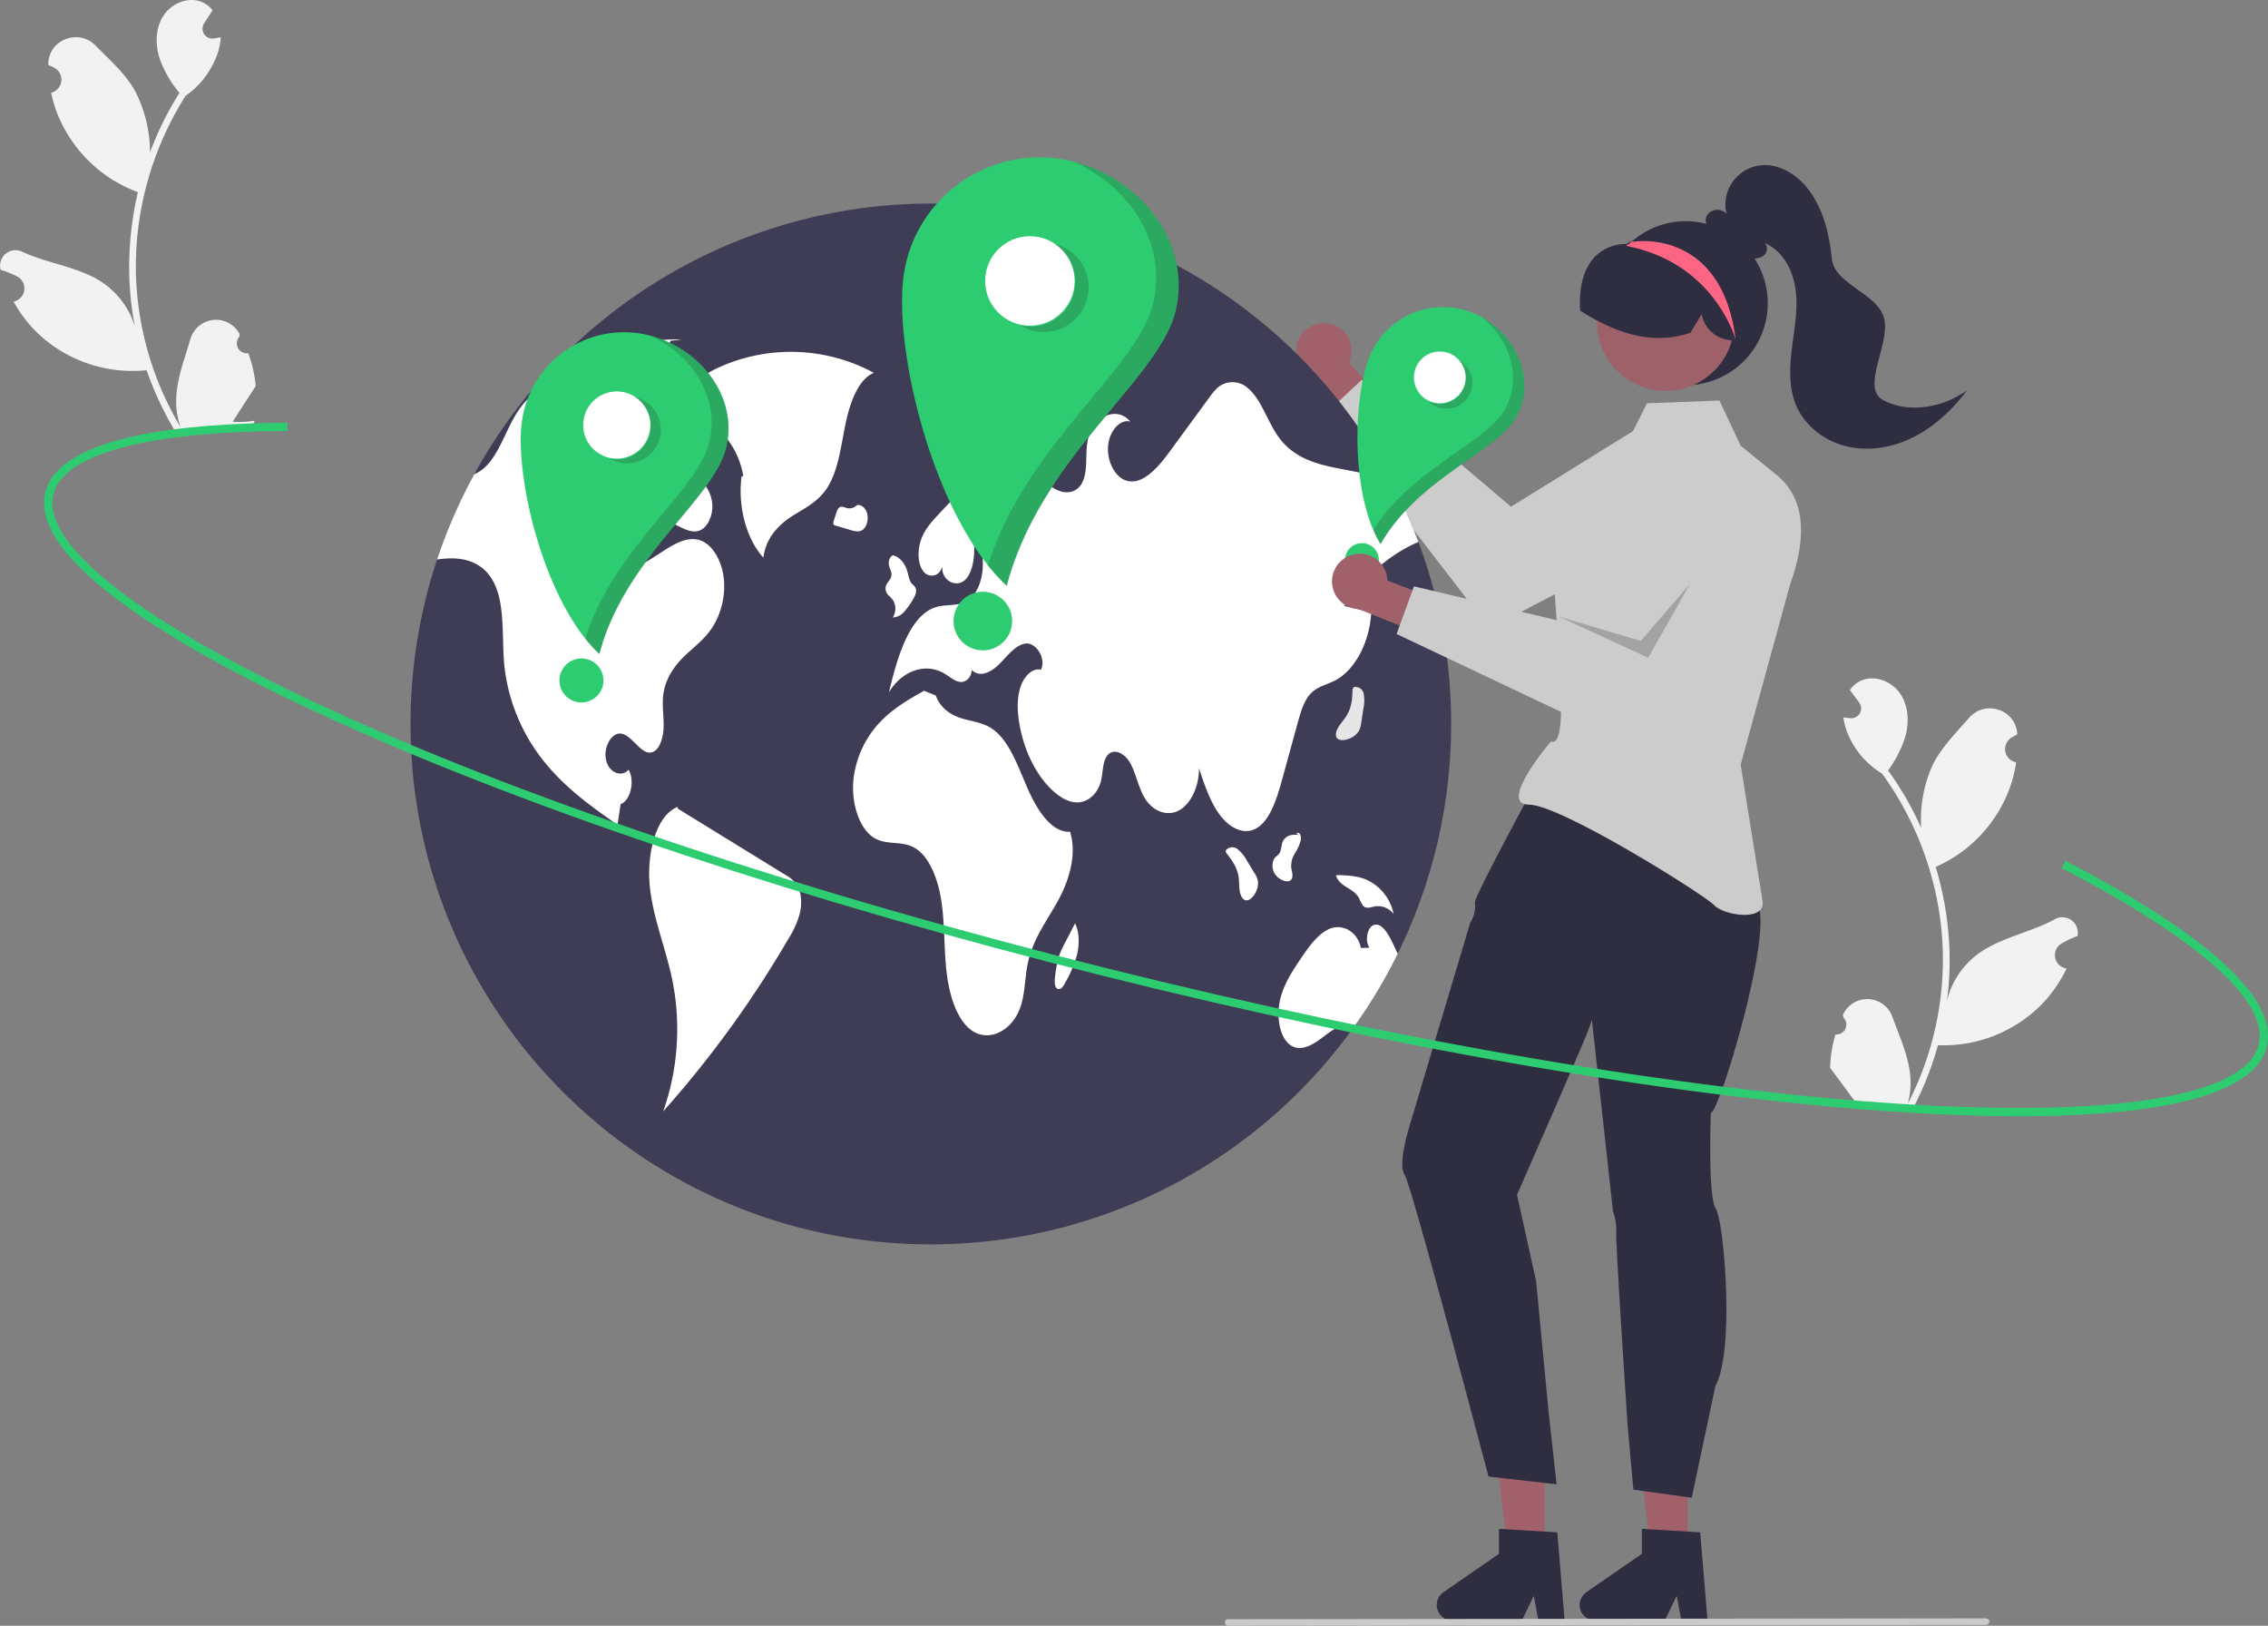 <svg xmlns="http://www.w3.org/2000/svg" data-name="Layer 1" width="825.202" height="591.419" viewBox="0 0 825.202 591.419" xmlns:xlink="http://www.w3.org/1999/xlink"><rect x="0" y="0" width="825.202" height="591.419" fill="#808080" stroke="none"/><path d="M855.224,530.608a3.613,3.613,0,0,0,2.907-6.134c-.074-.366-.127-.629-.202-.995q.054-.116.109-.231a9.703,9.703,0,0,1,17.876.899c2.596,7.179,5.991,14.407,6.561,21.897a28.705,28.705,0,0,1-.962,9.838,115.086,115.086,0,0,0,12.68-47.26,111.081,111.081,0,0,0-.112-12.411q-.335-5.081-1.115-10.11a116.419,116.419,0,0,0-20.767-50.362,30.983,30.983,0,0,1-12.25-13.954,23.634,23.634,0,0,1-1.847-6.551c.623.111,1.257.192,1.882.263.195.019.4.039.594.059l.073.007a3.58,3.58,0,0,0,3.208-5.689q-.383-.518-.766-1.036c-.387-.533-.785-1.056-1.172-1.588a1.784,1.784,0,0,1-.126-.16c-.445-.608-.891-1.205-1.336-1.812a10.352,10.352,0,0,1,3.543-3.119c4.865-2.553,11.309-.328,14.53,4.115,3.232,4.443,3.599,10.483,2.158,15.78a41.485,41.485,0,0,1-6.327,12.512c.242.341.494.672.735,1.012a117.172,117.172,0,0,1,11.316,19.923,48.709,48.709,0,0,1,3.957-22.465c3.093-6.578,8.567-11.985,13.427-17.57,5.837-6.708,16.999-3.142,17.56,5.732q.008.129.016.258-1.049.529-2.059,1.131a4.901,4.901,0,0,0,1.559,9.001l.099.02a48.767,48.767,0,0,1-1.623,7.224,50.21,50.21,0,0,1-26.436,30.272c-.41.187-.81.374-1.22.551a119.597,119.597,0,0,1,5.022,30.563,113.435,113.435,0,0,1-.934,18.292l.041-.214a29.974,29.974,0,0,1,11.026-16.813c8.167-6.095,19.39-7.957,28.118-12.756a5.625,5.625,0,0,1,8.352,5.867q-.022.113-.045.225a32.924,32.924,0,0,0-3.771,1.605q-1.049.529-2.059,1.131a4.901,4.901,0,0,0,1.559,9.001l.099.02c.071.014.133.027.204.04a48.808,48.808,0,0,1-9.622,13.625,50.254,50.254,0,0,1-37.15,14.279l-.01-0a119.562,119.562,0,0,1-9.113,23.048l-28.661-1.334c-.088-.323-.165-.656-.243-.979a32.599,32.599,0,0,0,7.953-.103c-2.005-2.708-4.009-5.437-6.014-8.145a1.781,1.781,0,0,1-.126-.16c-1.016-1.386-2.044-2.761-3.06-4.147l-.001-.002a47.75,47.75,0,0,1,1.963-12.086Z" transform="translate(-187.399 -154.291)" fill="#f2f2f2"/><path d="M277.743,282.773a3.613,3.613,0,0,1-3.28-5.943c.051-.37.088-.635.14-1.005q-.061-.112-.123-.224a9.703,9.703,0,0,0-17.786,2.002c-2.148,7.326-5.089,14.75-5.196,22.26a28.705,28.705,0,0,0,1.568,9.76A115.086,115.086,0,0,1,237.489,263.235a111.08,111.08,0,0,1-.655-12.394q.02-5.092.488-10.16a116.419,116.419,0,0,1,17.616-51.549,30.983,30.983,0,0,0,11.364-14.684,23.634,23.634,0,0,0,1.438-6.653c-.615.15-1.243.27-1.862.378-.193.031-.397.064-.59.095l-.073.011a3.58,3.58,0,0,1-3.554-5.48q.35-.541.7-1.082c.353-.556.718-1.102,1.071-1.658a1.783,1.783,0,0,0,.116-.168c.407-.634.815-1.258,1.222-1.891a10.352,10.352,0,0,0-3.728-2.894c-5.013-2.248-11.307.371-14.248,5.005-2.951,4.635-2.944,10.685-1.179,15.883a41.485,41.485,0,0,0,7.088,12.097c-.22.355-.451.701-.671,1.056a117.172,117.172,0,0,0-10.063,20.584,48.709,48.709,0,0,0-5.337-22.177c-3.493-6.374-9.291-11.432-14.486-16.706-6.24-6.335-17.161-2.086-17.172,6.806q-0.0.129 0.0.258,1.08.463,2.125,1.002a4.901,4.901,0,0,1-1,9.08l-.098.026a48.767,48.767,0,0,0,2.066,7.109,50.21,50.21,0,0,0,28.256,28.581c.421.161.832.323,1.252.474a119.597,119.597,0,0,0-3.124,30.814,113.433,113.433,0,0,0,2.062,18.199l-.054-.211a29.974,29.974,0,0,0-12.044-16.1c-8.528-5.579-19.845-6.744-28.852-10.995a5.625,5.625,0,0,0-7.973,6.372q.029.111.059.222a32.924,32.924,0,0,1,3.863,1.369q1.08.464,2.125,1.002a4.901,4.901,0,0,1-1,9.081l-.098.026c-.07.018-.131.035-.201.053a48.808,48.808,0,0,0,10.445,13.005,50.254,50.254,0,0,0,37.961,11.957l.01-.001a119.563,119.563,0,0,0,10.52,22.441l28.523-3.102c.068-.328.124-.665.182-.992a32.599,32.599,0,0,1-7.944.388c1.834-2.827,3.665-5.674,5.499-8.501a1.779,1.779,0,0,0,.116-.168c.929-1.446,1.869-2.882,2.798-4.328l0-.002a47.75,47.75,0,0,0-2.706-11.941Z" transform="translate(-187.399 -154.291)" fill="#f2f2f2"/><path d="M671.818,272.202a10.016,10.016,0,0,1,6.383,13.969l15.306,17.017-8.073,11.824L664.157,290.677a10.07,10.07,0,0,1,7.661-18.475Z" transform="translate(-187.399 -154.291)" fill="#a0616a"/><path d="M815.114,313.989l0,0a20.026,20.026,0,0,0-27.608-6.542l-50.339,31.177-54.301-46.158L669.356,305.045l59.987,77.83,77.965-40.644C805.489,343.179,817.313,317.567,815.114,313.989Z" transform="translate(-187.399 -154.291)" fill="#ccc"/><path d="M715.391,417.655a189.27,189.27,0,0,1-189.308,189.308c-104.551,0-189.308-84.757-189.308-189.308a189.245,189.245,0,0,1,9.655-59.842A189.506,189.506,0,0,1,526.083,228.347,189.245,189.245,0,0,1,693.021,328.333a186.774,186.774,0,0,1,10.464,23.106c.41,1.104.81,2.208,1.199,3.323v.011q2.603,7.351,4.586,14.976A189.32,189.32,0,0,1,715.391,417.655Z" transform="translate(-187.399 -154.291)" fill="#3f3d56"/><path d="M505.371,289.931a63.517,63.517,0,0,0-55.761-2.281c-7.796,3.393-16.006,9.48-18.607,20.471,10.519-6.208,24.136,3.601,26.843,19.336l-.632.174c-1.43,10.899,1.762,22.764,7.941,29.522.811-7.02,5.427-11.797,9.967-14.781,4.54-2.984,9.562-5.152,13.027-10.282,4.108-6.081,5.151-14.969,6.783-23.077C496.563,300.905,499.659,292.19,505.371,289.931Z" transform="translate(-187.399 -154.291)" fill="#fff"/><path d="M446.489,382.675c-2.913,4.375-6.805,7.12-10.296,10.538-3.481,3.429-6.794,8.056-7.488,13.998-.442,3.807.242,7.677.147,11.527-.094,3.849-1.378,8.182-3.996,9.139-4.133,1.493-7.288-6.184-11.537-6.72-3.376-.421-6.415,4.89-5.437,9.497.978,4.606,5.574,6.647,8.214,3.639,2.387,4.007.705,11.274-2.882,12.505-.379,2.524-.757,5.038-1.125,7.562-9.066-6.342-18.226-12.789-25.935-22.075a67.007,67.007,0,0,1-15.271-36.095c-.999-10.675.484-22.885-4.417-31.099-3.923-6.573-10.654-8.025-16.712-7.614-1.104.074-2.219.2-3.323.336a187.235,187.235,0,0,1,13.556-31.025,13.282,13.282,0,0,0,3.397-2.114c5.637-4.785,8.14-14.472,12.715-21.171q.442-.647.915-1.262c4.68-6.111,10.948-9.255,17.006-12.179,13.409-6.51,27.208-13.104,41.364-12.2l-4.028.389q-7.052,19.751-14.114,39.502-1.073,3.029-2.166,6.068c-2.671,7.488-5.427,15.46-5.017,23.842.242,4.964,1.967,10.265,5.248,11.968,3.06,1.578,6.405-.358,9.36-2.272,1.252-.799,2.493-1.599,3.744-2.408,4.491-2.892,9.465-5.858,14.209-3.923,4.344,1.767,7.551,7.667,8.161,14.03A28.049,28.049,0,0,1,446.489,382.675Z" transform="translate(-187.399 -154.291)" fill="#fff"/><path d="M473.198,472.572q-19.674-12.113-39.348-24.227l.223-.573c-8.155,3.106-11.54,17.602-10.193,29.456,1.348,11.854,5.917,22.451,8.226,34.002a90.252,90.252,0,0,1-3.403,47.358,387.843,387.843,0,0,0,45.56-62.781,33.588,33.588,0,0,0,4.121-9.138c.833-3.442.705-7.58-.964-10.34A11.511,11.511,0,0,0,473.198,472.572Z" transform="translate(-187.399 -154.291)" fill="#fff"/><path d="M421.435,325.653c-1.393,3.131-1.929,7.307-.665,10.547,1.291,3.309,4.019,4.804,6.532,6.05l7.247,3.592c2.411,1.195,5.01,2.402,7.468,1.419,2.964-1.186,5.02-5.833,4.488-10.148-.566-4.591-3.46-7.749-6.136-10.439q-5.618-5.645-11.237-11.291l-2.111,2.585A28.192,28.192,0,0,0,421.435,325.653Z" transform="translate(-187.399 -154.291)" fill="#fff"/><path d="M676.541,374.735q4.891,1.152,9.781,2.303c-.568,11.012-6.026,21.203-13.346,24.894-3.05,1.536-6.447,2.103-8.971,4.975-2.282,2.608-3.439,6.668-4.501,10.549q-2.792,10.16-5.585,20.319c-1.998,7.299-4.564,15.408-9.76,18.037-4.459,2.261-9.56-.505-12.989-5.143-3.429-4.638-5.521-10.875-7.551-16.953.126,6.626-2.955,13.125-7.32,15.429-4.375,2.303-9.697.221-12.621-4.922-2.103-3.692-2.976-8.561-5.038-12.305-2.061-3.744-6.384-5.89-8.635-2.377-1.483,2.335-1.294,5.911-2.03,8.877-1.146,4.606-4.617,7.499-8.056,7.751-3.429.252-6.773-1.725-9.644-4.407-5.921-5.553-10.286-14.366-11.979-24.158-.747-4.365-.957-9.118.337-13.21,1.294-4.091,4.417-7.246,7.52-6.468,2.04-4.312-1.988-10.033-5.616-9.529-3.639.505-6.489,4.407-9.476,7.404-2.976,2.997-7.141,5.174-10.139,2.198.021,2.766-2.23,4.596-4.175,4.365-1.935-.221-3.66-1.777-5.437-2.882-6.868-4.281-15.586-1.441-20.466,6.657,3.05-12.978,7.52-27.87,16.89-30.92,3.828-1.251,8.004-.221,11.621-2.387,6.405-3.839,7.699-18.342,2.167-24.326.705,5.658.568,12.263-2.419,16.133-2.987,3.87-9.255,1.346-8.876-4.375-.862,3.944-5.153,4.543-7.131,1.514-1.988-3.029-1.819-7.982-.41-11.6s3.807-6.216,6.131-8.708c4.996-5.353,10.065-10.77,15.849-14.135,5.795-3.365,12.484-4.501,18.289-1.157,3.061,1.767,5.753,4.712,8.877,6.268,3.124,1.567,7.089,1.367,9.16-2.293,2.324-4.081,1.23-10.139,2.093-15.239,1.546-9.013,10.559-13.23,15.555-7.278-3.733-.957-7.593,3.46-8.056,8.813-.473,5.353,2.23,10.759,5.848,12.379,6.079,2.692,12.032-4.081,16.628-10.349q7.194-9.844,14.408-19.677a23.782,23.782,0,0,1,2.577-3.134,8.291,8.291,0,0,1,11.327-.231c4.859,3.965,7.141,12.095,11.127,17.69,5.784,8.13,14.44,10.107,22.496,11.684q9.008,1.751,18.026,3.523a186.774,186.774,0,0,1,10.464,23.106C693.305,355.762,683.913,363.849,676.541,374.735Z" transform="translate(-187.399 -154.291)" fill="#fff"/><path d="M695.955,501.276a188.546,188.546,0,0,1-15.671,26.219c-3.786-1.62-7.856,1.273-11.401,3.986-3.702,2.84-8.151,5.606-11.947,3.018-3.881-2.65-5.132-10.065-3.902-15.944,1.23-5.869,4.301-10.538,7.278-14.976,3.155-4.712,6.531-9.602,10.917-11.432,4.396-1.83,10.044.757,11.327,7.004l3.113-.105c-1.746-2.398-.831-7.362,1.515-8.235,2.703-1.02,5.048,2.692,6.647,5.974C694.546,498.268,695.272,499.762,695.955,501.276Z" transform="translate(-187.399 -154.291)" fill="#fff"/><path d="M576.727,456.853c-6.691.421-11.992-7.817-15.514-15.92-3.522-8.104-6.736-17.371-12.773-21.496-3.45-2.357-7.383-2.68-11.125-3.822-3.742-1.142-7.659-3.505-9.447-8.318l-4.245-1.715c-5.606,3.152-11.285,6.362-16.116,11.491a36.018,36.018,0,0,0-9.603,20.993c-.811,8.496,2.183,17.97,7.778,21.161,4.421,2.522,9.567.932,14.045,3.241,5.595,2.884,8.916,11.264,10.173,19.537s.939,16.871,1.838,25.238,3.379,17.073,8.509,21.361c6.42,5.366,15.841.907,18.722-8.86,1.413-4.791,1.364-10.197,2.421-15.171,1.861-8.758,6.883-15.256,10.866-22.441C576.241,474.949,579.376,465.191,576.727,456.853Z" transform="translate(-187.399 -154.291)" fill="#fff"/><path d="M510.607,370.79a17.86,17.86,0,0,1,1.742,1.85,6.077,6.077,0,0,1-.107,6.276,5.839,5.839,0,0,0,4.181-2.125,26.879,26.879,0,0,0,3.206-4.516c.683-1.113,1.408-2.618.945-3.939-.316-.902-1.064-1.287-1.588-1.965-.831-1.075-1.036-2.783-1.466-4.259-.928-3.188-3.153-5.532-5.567-5.867l.335.064c-1.009.345-1.713,1.947-1.49,3.388.203,1.312,1.046,2.402.963,3.741-.121,1.925-2.044,2.828-2.163,4.753A3.674,3.674,0,0,0,510.607,370.79Z" transform="translate(-187.399 -154.291)" fill="#fff"/><path d="M499.142,338.082c.01-.003.02-.003.03-.006a5.357,5.357,0,0,0,.571-.608Z" transform="translate(-187.399 -154.291)" fill="#e6e6e6"/><path d="M501.149,347.116c1.479-.951,2.306-3.582,1.817-5.785-.486-2.189-2.206-3.66-3.793-3.256a3.866,3.866,0,0,1-3.595,1.058c-.981-.253-2.058-.903-2.909-.164a4.404,4.404,0,0,0-.991,1.935q-.472,1.45-.945,2.9a1.83,1.83,0,0,0-.112,1.099.931.931,0,0,0,.714.568q2.835.836,5.669,1.671C498.381,347.549,499.868,347.94,501.149,347.116Z" transform="translate(-187.399 -154.291)" fill="#fff"/><path d="M643.805,471.848q-1.31-2.145-2.62-4.29a14.334,14.334,0,0,0-3.453-4.336,3.06,3.06,0,0,0-4.356.436l.106.817c1.991,2.498,4.098,5.273,4.603,8.98.199,1.462.13,2.974.304,4.442s.671,2.99,1.618,3.623c1.375.919,2.99-.436,3.969-2.089a7.193,7.193,0,0,0,1.115-4.579A8.03,8.03,0,0,0,643.805,471.848Z" transform="translate(-187.399 -154.291)" fill="#fff"/><path d="M682.68,417.231q.379-2.485.758-4.97a14.334,14.334,0,0,0,.15-5.541,3.06,3.06,0,0,0-3.614-2.471l-.445.693c-.085,3.193-.261,6.673-2.262,9.834-.789,1.246-1.816,2.359-2.628,3.594s-1.412,2.72-1.095,3.814c.461,1.589,2.569,1.592,4.382.958a7.193,7.193,0,0,0,3.801-2.785A8.03,8.03,0,0,0,682.68,417.231Z" transform="translate(-187.399 -154.291)" fill="#e6e6e6"/><path d="M657.508,473.709c.427-1.228-.189-2.636-.32-3.993a8.765,8.765,0,0,1,1.334-4.969,16.154,16.154,0,0,0,2.078-4.556,3.812,3.812,0,0,0-.1-2.231c-.289-.65-.99-.946-1.391-.431l.86.554a7.829,7.829,0,0,0-3.489.169,4.318,4.318,0,0,0-2.644,2.981,18.441,18.441,0,0,1-.693,3.092c-.513,1.054-1.505,1.405-2.129,2.33a5.57,5.57,0,0,0,.088,5.292,6.177,6.177,0,0,0,3.494,2.748C655.645,475.069,657.028,475.089,657.508,473.709Z" transform="translate(-187.399 -154.291)" fill="#fff"/><path d="M681.91,481.072a12.005,12.005,0,0,0,1.512,2.775c1.168,1.177,2.756.454,4.173.168a7.215,7.215,0,0,1,6.864,2.753A17.471,17.471,0,0,0,684.411,474.231c-3.341-1.362-6.86-1.494-10.334-1.616l-.6.154C675.006,477.22,679.808,477.121,681.91,481.072Z" transform="translate(-187.399 -154.291)" fill="#fff"/><path d="M578.558,490.177l.009.019q.087-.168.175-.336Z" transform="translate(-187.399 -154.291)" fill="#e6e6e6"/><path d="M574.856,497.342a32.889,32.889,0,0,0-2.077,4.562,39.711,39.711,0,0,0-1.505,7.806c-.188,1.504-.246,3.426.697,4.159a1.337,1.337,0,0,0,1.749-.238,6.918,6.918,0,0,0,1.268-1.885,43.417,43.417,0,0,0,4.28-10.159c.902-3.744.894-8.151-.701-11.393Q576.711,493.769,574.856,497.342Z" transform="translate(-187.399 -154.291)" fill="#fff"/><path d="M539.143,306.44a4.215,4.215,0,0,0,4.542.886,14.999,14.999,0,0,0,4.274-2.823,10.055,10.055,0,0,0,2.591-2.826,5.732,5.732,0,0,0,.53-4.366c-.585-1.712-2.07-2.286-3.38-2.674q-3.146-.933-6.292-1.866l1.517-1.368c-1.561-.838-3.288.717-4.264,2.642a14.224,14.224,0,0,0-1.294,3.984C536.844,301.051,537.355,304.649,539.143,306.44Z" transform="translate(-187.399 -154.291)" fill="#e6e6e6"/><path d="M576.174,294.008a3.465,3.465,0,0,0,4.722.384,5.279,5.279,0,0,0,2.089-3.762c.148-1.65-.667-3.484-1.832-3.626l.267-1.545c-2.244-.405-5.006-.487-6.209,2.239A6.399,6.399,0,0,0,576.174,294.008Z" transform="translate(-187.399 -154.291)" fill="#e6e6e6"/><path d="M571.227,211.865a49.926,49.926,0,0,0-55.207,44.015c-3.091,27.399,11.344,86.898,37.662,111.528,12.392-47.189,55.815-75.179,61.56-100.336C621.381,240.191,598.627,214.955,571.227,211.865Z" transform="translate(-187.399 -154.291)" fill="#2ecc71"/><circle id="a2705e7e-530b-43fb-b0c6-4087ca2c8018" data-name="b262ea8c-1946-46c9-a449-3a1996c39394" cx="374.728" cy="102.203" r="16.282" fill="#fff"/><circle id="bb575e01-1284-49d3-8651-037e5b7ffa75" data-name="bcc29a3a-8123-4529-80aa-6f70df2823cf" cx="357.608" cy="225.929" r="10.665" fill="#2ecc71"/><path d="M575.599,244.828A16.282,16.282,0,0,1,558.827,272.741a16.28,16.28,0,0,0,11.909-29.853A16.282,16.282,0,0,1,575.599,244.828Z" transform="translate(-187.399 -154.291)" fill="#231f20" opacity="0.2" style="isolation:isolate"/><path d="M615.306,267.124c-5.746,25.157-49.169,53.147-61.56,100.336a69.061,69.061,0,0,1-6.877-7.535c13.925-44.356,54.645-71.309,60.196-95.615,4.968-21.754-8.988-42.429-29.015-51.163C602.292,219.242,620.932,242.491,615.306,267.124Z" transform="translate(-187.399 -154.291)" fill="#231f20" opacity="0.2" style="isolation:isolate"/><path d="M418.644,275.396a37.492,37.492,0,0,0-41.459,33.054c-2.321,20.576,8.519,65.257,28.283,83.754,9.306-35.437,41.915-56.457,46.23-75.349C456.308,296.668,439.22,277.717,418.644,275.396Z" transform="translate(-187.399 -154.291)" fill="#2ecc71"/><circle id="b2d5ab8a-e71c-4a1a-aadf-98f8ab95825b" data-name="b262ea8c-1946-46c9-a449-3a1996c39394" cx="224.412" cy="154.621" r="12.228" fill="#fff"/><circle id="bac33ac8-32b5-423c-9bc5-6c03ceb8d8dc" data-name="bcc29a3a-8123-4529-80aa-6f70df2823cf" cx="211.555" cy="247.535" r="8.009" fill="#2ecc71"/><path d="M421.928,300.151A12.227,12.227,0,1,1,409.332,321.112a12.226,12.226,0,0,0,8.943-22.418A12.227,12.227,0,0,1,421.928,300.151Z" transform="translate(-187.399 -154.291)" fill="#231f20" opacity="0.2" style="isolation:isolate"/><path d="M451.746,316.894c-4.315,18.892-36.924,39.911-46.23,75.349a51.862,51.862,0,0,1-5.165-5.658c10.457-33.31,41.036-53.55,45.205-71.803,3.731-16.337-6.75-31.863-21.789-38.421C441.973,280.936,455.971,298.395,451.746,316.894Z" transform="translate(-187.399 -154.291)" fill="#231f20" opacity="0.2" style="isolation:isolate"/><polygon points="614.063 564.054 600.638 564.054 594.251 512.27 614.066 512.271 614.063 564.054" fill="#a0616a"/><path d="M808.684,743.836H799.158l-1.7-8.994-4.355,8.994H767.836a5.68,5.68,0,0,1-3.227-10.353l20.177-13.935v-9.093l21.223,1.267Z" transform="translate(-187.399 -154.291)" fill="#2f2e41"/><polygon points="562.063 564.054 548.638 564.054 542.251 512.27 562.066 512.271 562.063 564.054" fill="#a0616a"/><path d="M756.684,743.836H747.158l-1.7-8.994-4.355,8.994H715.836a5.68,5.68,0,0,1-3.227-10.353l20.177-13.935v-9.093l21.223,1.267Z" transform="translate(-187.399 -154.291)" fill="#2f2e41"/><path d="M698.458,581.624C701.027,585.477,728.977,691.417,728.977,691.417l24.783,2.826-2.942-26.655-4.496-47.17-6.962-31.485s24.587-55.957,26.141-60.414l1.105-3.199L774.287,595.035a19.577,19.577,0,0,1,1.169,7.785c-.231,4.355,4.136,69.869,4.136,69.869l2.1,23.495,21.233,2.95L811.54,658.48c7.194-13.206,3.07-60.131.128-64.499s-1.773-34.787-1.773-34.787c3.756-1.322,26.157-77.706,14.953-77.255.719-4.072,1.285-7.708,1.285-7.708L806.684,458.547l-48.673-12.653-12.28-5.896s-21.932,40.554-21.713,42.571a11.214,11.214,0,0,1-1.657,7.309l-22.143,74.108S695.863,577.731,698.458,581.624Z" transform="translate(-187.399 -154.291)" fill="#2f2e41"/><path d="M820.74,316.438,812.997,299.998l-26.354,1.013-8.596,17.103s-24.567,29.343-25.362,38.884c-1,12,7.312,70.812-1,67,0,0-19.595,23-8,23s64.042,32.924,67.484,36.627,18.804,6.103,17.516-1.627-7.944-49.534-7.944-49.534l18.019-65.733c5.186-14.192,6.8-30.11-4.923-39.643Z" transform="translate(-187.399 -154.291)" fill="#ccc"/><path d="M723.121,268.05A28.881,28.881,0,0,0,685.623,284.238c-5.885,14.825-6.86,50.228,4.091,67.972,14.081-24.459,42.568-33.491,49.595-46.661C746.817,291.476,737.946,273.935,723.121,268.05Z" transform="translate(-187.399 -154.291)" fill="#2ecc71"/><circle id="f50692ea-d13f-4759-b5e2-05248e17533e" data-name="b262ea8c-1946-46c9-a449-3a1996c39394" cx="523.867" cy="137.29" r="9.419" fill="#fff"/><circle id="aec6a1c4-a00c-42b6-a49d-0158b63ca54a" data-name="bcc29a3a-8123-4529-80aa-6f70df2823cf" cx="495.528" cy="203.754" r="6.169" fill="#2ecc71"/><path d="M720.557,287.114a9.419,9.419,0,0,1-13.6,13.034A9.418,9.418,0,0,0,718.137,285.293,9.419,9.419,0,0,1,720.557,287.114Z" transform="translate(-187.399 -154.291)" fill="#231f20" opacity="0.2" style="isolation:isolate"/><path d="M739.336,305.588c-7.026,13.17-35.514,22.202-49.595,46.661a39.949,39.949,0,0,1-2.695-5.25c14.507-22.645,41.328-31.508,48.117-44.233,6.076-11.389,1.424-25.048-8.429-32.963C739.341,276.884,746.217,292.691,739.336,305.588Z" transform="translate(-187.399 -154.291)" fill="#231f20" opacity="0.2" style="isolation:isolate"/><path d="M680.146,355.92a10.016,10.016,0,0,1,12.035,9.542l21.368,8.202-1.817,14.201-30.013-12.007a10.07,10.07,0,0,1-1.572-19.938Z" transform="translate(-187.399 -154.291)" fill="#a0616a"/><path d="M829.452,326.656l0,0a20.026,20.026,0,0,0-27.565,6.719l-30.671,50.649L701.869,367.586l-6.318,17.345,88.805,42.066,44.977-71.637C836.068,345.896,839.365,332.708,829.452,326.656Z" transform="translate(-187.399 -154.291)" fill="#ccc"/><path d="M830.597,264.583a29.823,29.823,0,1,1-51.295-20.685l.143-.143c.239-.251.477-.501.728-.74a.012.012,0,0,0,.012-.012c.31-.286.62-.573.942-.847a29.815,29.815,0,0,1,49.47,22.427Z" transform="translate(-187.399 -154.291)" fill="#2f2e41"/><circle cx="606.028" cy="117.193" r="25.008" fill="#9e616a"/><path d="M819.983,278.615l-4.144-.732a11.554,11.554,0,0,1-9.305-9.317l-4.043,6.776-.177.059c-9.633,3.198-19.655,2.242-30.634-2.92a85.465,85.465,0,0,1-9.118-5.027l-.217-.135-.018-.254c-.56-8.135,1.266-14.932,5.142-19.137a15.417,15.417,0,0,1,11.634-4.85.957.957,0,0,0,.413-.228c.056-.041.111-.082.167-.12v-.042l.287-.135c.617-.29,1.246-.568,1.875-.822a28.199,28.199,0,0,1,29.448,5.708c7.703,7.354,11.236,19.695,8.792,30.711Z" transform="translate(-187.399 -154.291)" fill="#2f2e41"/><path d="M872.73,299.922c-8.51-4.392,2.435-20.334.236-29.655-2.199-9.321-18.037-12.319-19.046-21.842s-3.382-19.346-9.667-26.572c-4.016-4.618-9.933-8.027-16.025-7.448a14.409,14.409,0,0,0-12.628,17.792c-1.735-2.458-6.223-1.925-7.334.871-.988,2.485,1.194,5.496,3.763,5.716,3.36,4.15,7.209,8.554,12.473,9.391a5.681,5.681,0,0,0,4.841-1.117c1.239-1.189,1.335-3.567-.134-4.456,6.616,2.628,10.495,9.782,11.477,16.833.982,7.051-.377,14.185-1.271,21.248s-1.281,14.492,1.489,21.05c3.272,7.749,10.805,13.303,19.025,15.084s16.976.04,24.417-3.881c7.441-3.922,13.646-9.909,18.715-16.622C894.326,302.511,882.246,304.834,872.73,299.922Z" transform="translate(-187.399 -154.291)" fill="#2f2e41"/><path d="M818.919,277.92s-7.408-27.652-39.163-34.034c-.036-.012-.155-.06-.31-.131-.095-.06-.215-.119-.334-.179.358-.203.704-.382,1.062-.561a.012.012,0,0,0,.012-.012c.31-.286.62-.573.942-.847l.907.036S813.897,237.146,818.919,277.92Z" transform="translate(-187.399 -154.291)" fill="#fd6584"/><polygon points="614.934 212.357 596.999 233.136 567.364 224.385 599.671 239.273 614.934 212.357" opacity="0.2"/><path d="M909.985,745.402l-275.75.307a1.191,1.191,0,0,1,0-2.381l275.75-.307a1.191,1.191,0,1,1,0,2.381Z" transform="translate(-187.399 -154.291)" fill="#cacaca"/><path d="M922.088,560.362q-19.368,0-42.457-1.464c-79.614-5.056-182.738-22.633-290.376-49.492C481.618,482.547,382.326,449.612,309.67,416.672c-35.393-16.047-62.556-31.236-80.735-45.147-19.247-14.727-27.666-27.564-25.024-38.153,5.148-20.629,50.731-25.142,88.064-25.295l.013,3c-51.268.21-81.514,8.387-85.166,23.022-4.652,18.64,33.287,47.741,104.087,79.841,72.496,32.868,171.605,65.739,279.073,92.557,107.467,26.816,210.401,44.363,289.84,49.408,77.579,4.928,124.743-2.938,129.395-21.578,3.862-15.477-21.598-38.275-71.689-64.198l1.379-2.664c36.397,18.836,78.646,45.852,73.222,67.589-2.643,10.589-16.105,17.965-40.015,21.923C958.483,559.232,941.743,560.362,922.088,560.362Z" transform="translate(-187.399 -154.291)" fill="#2ecc71"/></svg>